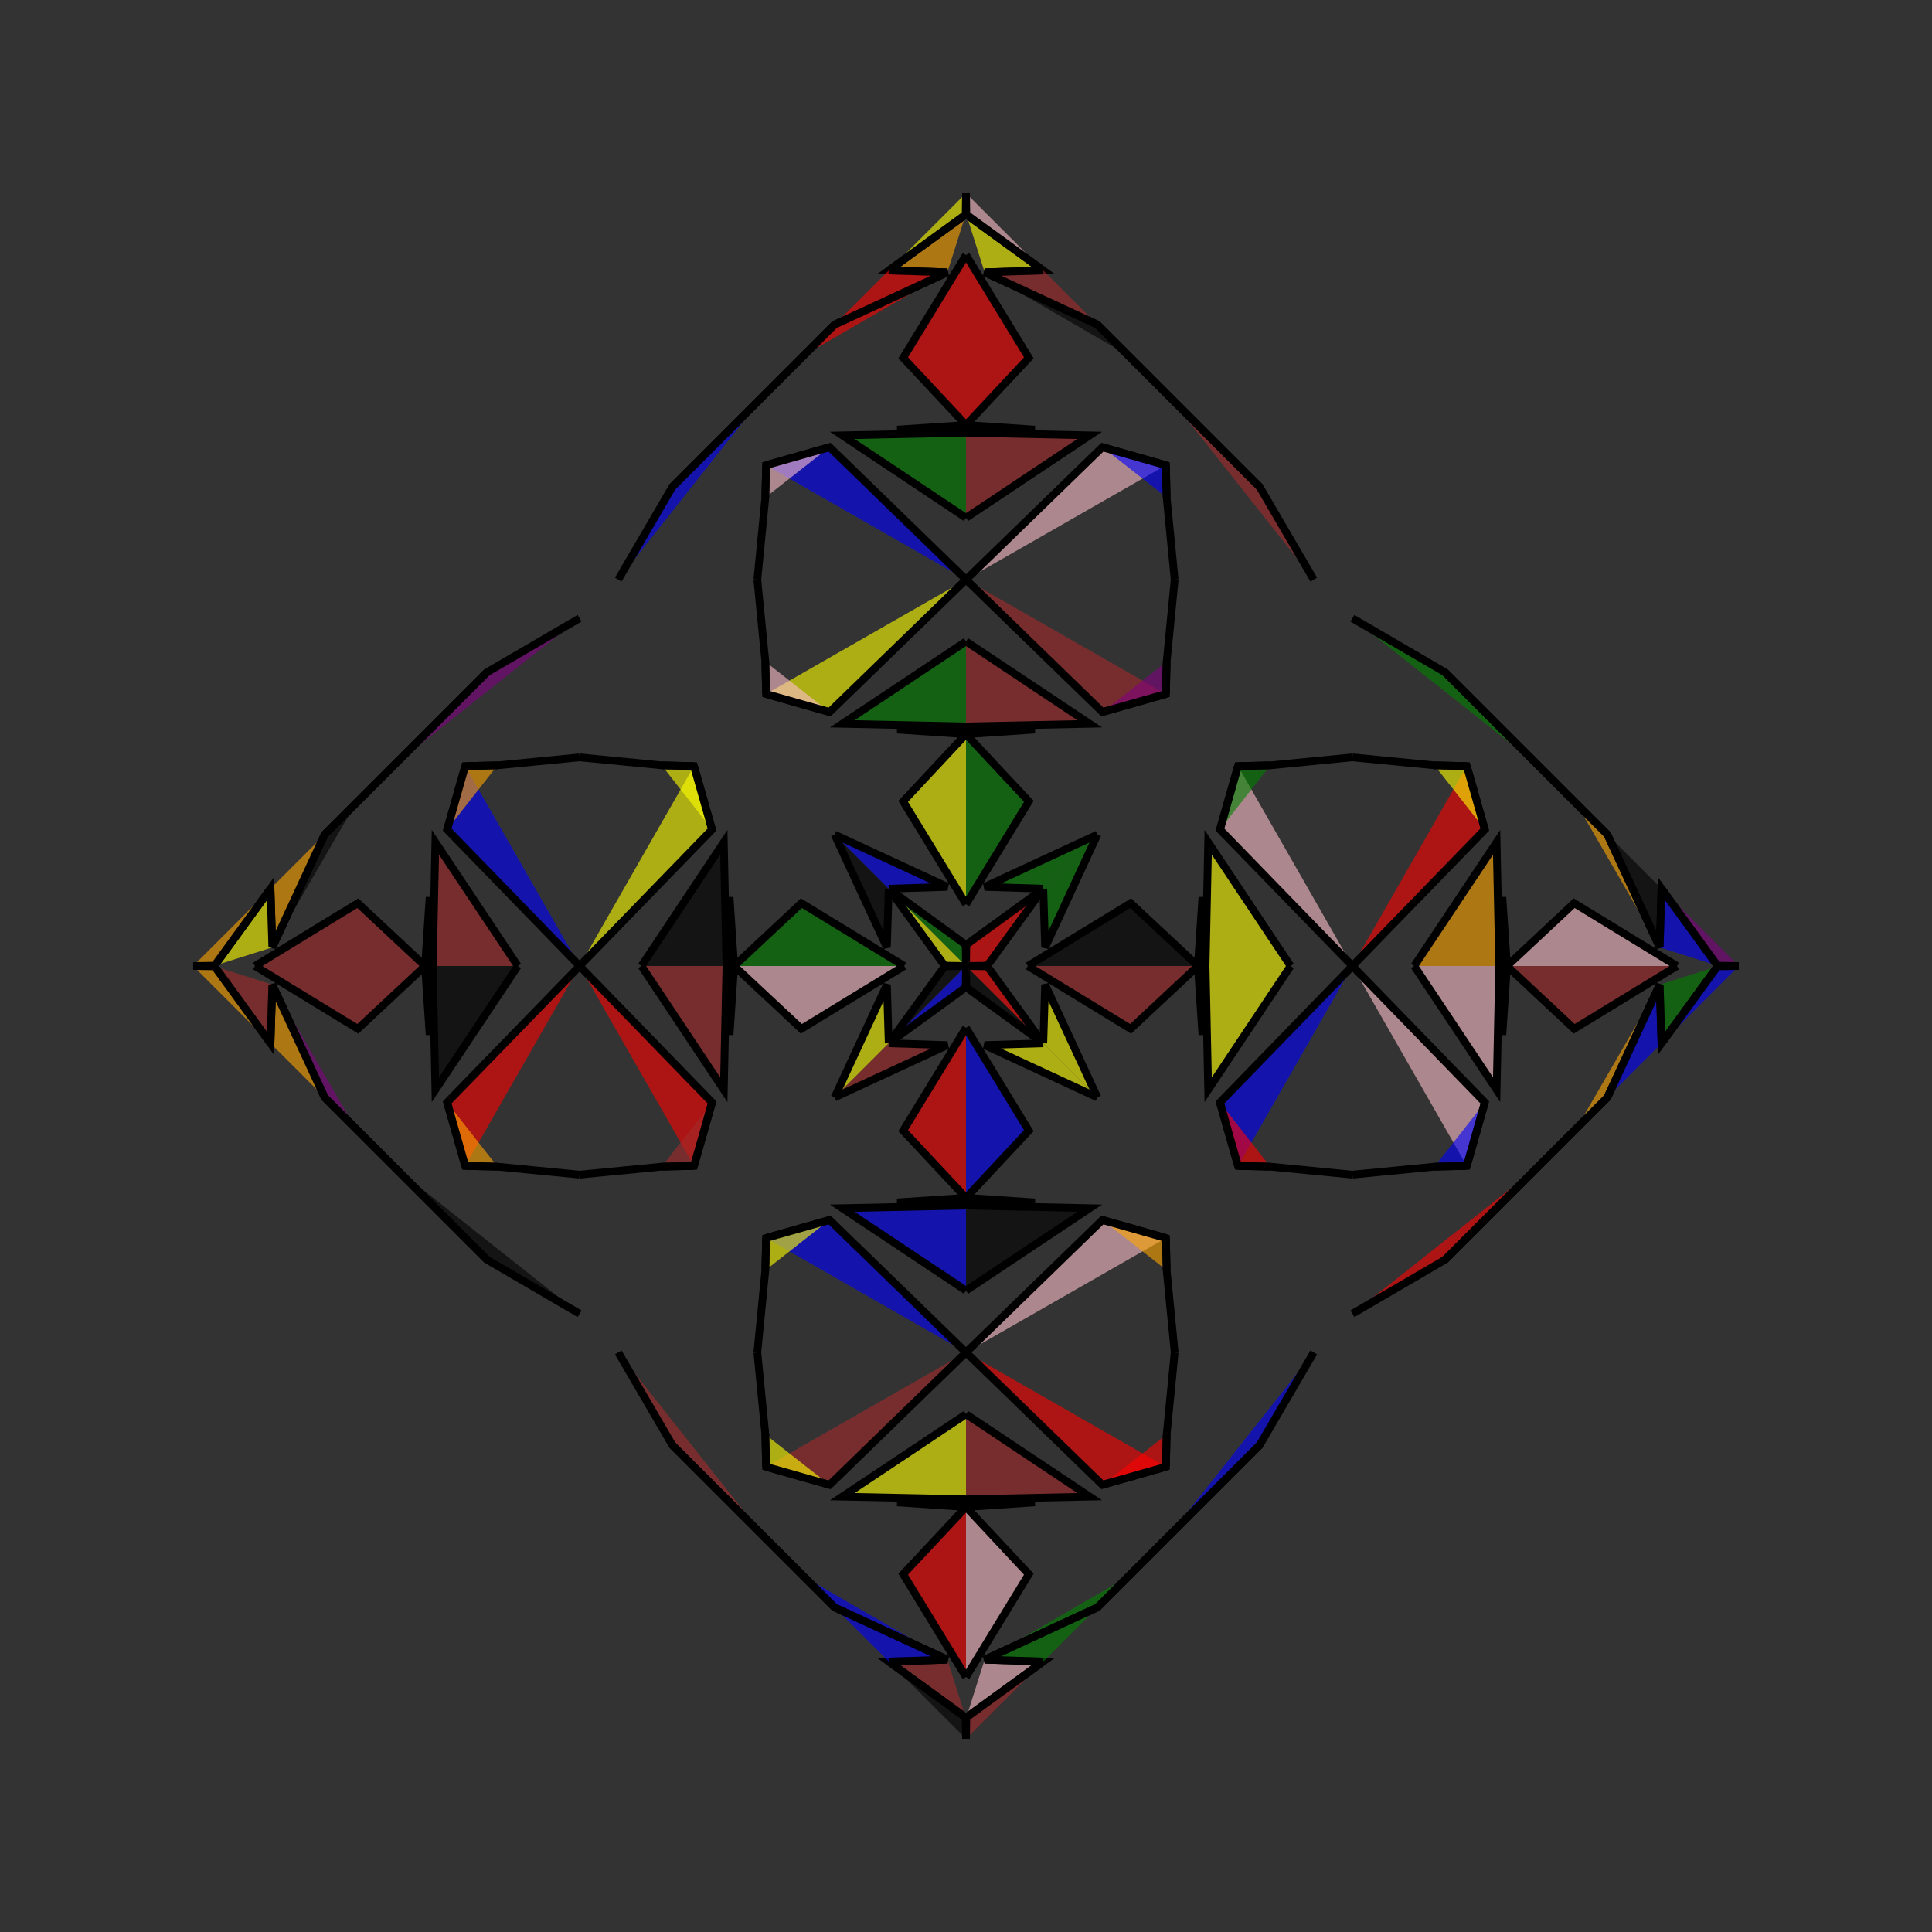 <?xml version="1.0" encoding="UTF-8"?>
<svg xmlns="http://www.w3.org/2000/svg" xmlns:xlink="http://www.w3.org/1999/xlink"
     width="250" height="250" viewBox="-125.0 -125.0 250 250">
<rect x="-125.0" y="-125.0" width="250" height="250" fill="#333333" stroke="none"/>
<defs>
</defs>
<path d="M8.0,-0.0 L21.303,-8.128 L30.0,-0.0" fill="black" fill-opacity="0.6" stroke="black" stroke-width="1" />
<path d="M8.0,-0.0 L21.303,8.128 L30.0,-0.0" fill="brown" fill-opacity="0.6" stroke="black" stroke-width="1" />
<path d="M30.0,-0.0 L30.595,-8.909 L31.0,-0.0" fill="yellow" fill-opacity="0.6" stroke="black" stroke-width="1" />
<path d="M30.0,-0.0 L30.595,8.909 L31.0,-0.0" fill="green" fill-opacity="0.6" stroke="black" stroke-width="1" />
<path d="M31.0,-0.0 L31.339,-16.007 L42.0,-0.0" fill="yellow" fill-opacity="0.6" stroke="black" stroke-width="1" />
<path d="M31.0,-0.0 L31.339,16.007 L42.0,-0.0" fill="yellow" fill-opacity="0.6" stroke="black" stroke-width="1" />
<path d="M50.0,-0.0 L32.861,-17.654 L35.199,-25.868" fill="pink" fill-opacity="0.6" stroke="black" stroke-width="1" />
<path d="M50.0,-0.0 L32.861,17.654 L35.199,25.868" fill="blue" fill-opacity="0.6" stroke="black" stroke-width="1" />
<path d="M32.861,-17.654 L35.199,-25.868 L39.375,-25.966" fill="green" fill-opacity="0.6" stroke="black" stroke-width="1" />
<path d="M32.861,17.654 L35.199,25.868 L39.375,25.966" fill="red" fill-opacity="0.6" stroke="black" stroke-width="1" />
<path d="M35.199,-25.868 L39.375,-25.966 L50.0,-27.0" fill="yellow" fill-opacity="0.6" stroke="black" stroke-width="1" />
<path d="M35.199,25.868 L39.375,25.966 L50.0,27.0" fill="black" fill-opacity="0.6" stroke="black" stroke-width="1" />
<path d="M45.0,50.0 L38.0,62.0 L26.0,74.0" fill="blue" fill-opacity="0.6" stroke="black" stroke-width="1" />
<path d="M45.0,-50.0 L38.0,-62.0 L26.0,-74.0" fill="brown" fill-opacity="0.6" stroke="black" stroke-width="1" />
<path d="M38.0,62.0 L26.0,74.0 L23.0,77.0" fill="blue" fill-opacity="0.6" stroke="black" stroke-width="1" />
<path d="M38.0,-62.0 L26.0,-74.0 L23.0,-77.0" fill="blue" fill-opacity="0.6" stroke="black" stroke-width="1" />
<path d="M26.0,74.0 L23.0,77.0 L21.0,79.0" fill="yellow" fill-opacity="0.6" stroke="black" stroke-width="1" />
<path d="M26.0,-74.0 L23.0,-77.0 L21.0,-79.0" fill="black" fill-opacity="0.6" stroke="black" stroke-width="1" />
<path d="M23.0,77.0 L21.0,79.0 L17.0,83.0" fill="green" fill-opacity="0.6" stroke="black" stroke-width="1" />
<path d="M23.0,-77.0 L21.0,-79.0 L17.0,-83.0" fill="blue" fill-opacity="0.6" stroke="black" stroke-width="1" />
<path d="M21.0,79.0 L17.0,83.0 L2.41,89.762" fill="green" fill-opacity="0.6" stroke="black" stroke-width="1" />
<path d="M21.0,-79.0 L17.0,-83.0 L2.41,-89.762" fill="black" fill-opacity="0.6" stroke="black" stroke-width="1" />
<path d="M17.0,-17.0 L10.238,-2.41 L10.0,-10.0" fill="green" fill-opacity="0.6" stroke="black" stroke-width="1" />
<path d="M17.0,17.0 L10.238,2.41 L10.0,10.0" fill="yellow" fill-opacity="0.6" stroke="black" stroke-width="1" />
<path d="M2.41,89.762 L10.0,90.0 L0.042,97.241" fill="pink" fill-opacity="0.6" stroke="black" stroke-width="1" />
<path d="M2.41,-89.762 L10.0,-90.0 L0.042,-97.241" fill="yellow" fill-opacity="0.6" stroke="black" stroke-width="1" />
<path d="M10.0,-10.0 L2.759,-0.042 L0.0,-0.0" fill="red" fill-opacity="0.6" stroke="black" stroke-width="1" />
<path d="M10.0,10.0 L2.759,0.042 L0.0,-0.0" fill="red" fill-opacity="0.6" stroke="black" stroke-width="1" />
<path d="M-8.0,-0.0 L-21.303,-8.128 L-30.0,-0.0" fill="green" fill-opacity="0.6" stroke="black" stroke-width="1" />
<path d="M-8.0,-0.0 L-21.303,8.128 L-30.0,-0.0" fill="pink" fill-opacity="0.6" stroke="black" stroke-width="1" />
<path d="M-30.0,-0.0 L-30.595,-8.909 L-31.0,-0.0" fill="black" fill-opacity="0.6" stroke="black" stroke-width="1" />
<path d="M-30.0,-0.0 L-30.595,8.909 L-31.0,-0.0" fill="brown" fill-opacity="0.6" stroke="black" stroke-width="1" />
<path d="M-31.0,-0.0 L-31.339,-16.007 L-42.0,-0.0" fill="black" fill-opacity="0.6" stroke="black" stroke-width="1" />
<path d="M-31.0,-0.0 L-31.339,16.007 L-42.0,-0.0" fill="brown" fill-opacity="0.6" stroke="black" stroke-width="1" />
<path d="M-50.0,-0.0 L-32.861,-17.654 L-35.199,-25.868" fill="yellow" fill-opacity="0.6" stroke="black" stroke-width="1" />
<path d="M-50.0,-0.0 L-32.861,17.654 L-35.199,25.868" fill="red" fill-opacity="0.6" stroke="black" stroke-width="1" />
<path d="M-32.861,-17.654 L-35.199,-25.868 L-39.375,-25.966" fill="yellow" fill-opacity="0.6" stroke="black" stroke-width="1" />
<path d="M-32.861,17.654 L-35.199,25.868 L-39.375,25.966" fill="brown" fill-opacity="0.6" stroke="black" stroke-width="1" />
<path d="M-35.199,-25.868 L-39.375,-25.966 L-50.0,-27.0" fill="blue" fill-opacity="0.6" stroke="black" stroke-width="1" />
<path d="M-35.199,25.868 L-39.375,25.966 L-50.0,27.0" fill="green" fill-opacity="0.6" stroke="black" stroke-width="1" />
<path d="M-45.0,50.0 L-38.0,62.0 L-26.0,74.0" fill="brown" fill-opacity="0.6" stroke="black" stroke-width="1" />
<path d="M-45.0,-50.0 L-38.0,-62.0 L-26.0,-74.0" fill="blue" fill-opacity="0.6" stroke="black" stroke-width="1" />
<path d="M-38.0,62.0 L-26.0,74.0 L-23.0,77.0" fill="pink" fill-opacity="0.6" stroke="black" stroke-width="1" />
<path d="M-38.0,-62.0 L-26.0,-74.0 L-23.0,-77.0" fill="black" fill-opacity="0.6" stroke="black" stroke-width="1" />
<path d="M-26.0,74.0 L-23.0,77.0 L-21.0,79.0" fill="orange" fill-opacity="0.6" stroke="black" stroke-width="1" />
<path d="M-26.0,-74.0 L-23.0,-77.0 L-21.0,-79.0" fill="red" fill-opacity="0.6" stroke="black" stroke-width="1" />
<path d="M-23.0,77.0 L-21.0,79.0 L-17.0,83.0" fill="yellow" fill-opacity="0.6" stroke="black" stroke-width="1" />
<path d="M-23.0,-77.0 L-21.0,-79.0 L-17.0,-83.0" fill="orange" fill-opacity="0.6" stroke="black" stroke-width="1" />
<path d="M-21.0,79.0 L-17.0,83.0 L-2.41,89.762" fill="blue" fill-opacity="0.6" stroke="black" stroke-width="1" />
<path d="M-21.0,-79.0 L-17.0,-83.0 L-2.41,-89.762" fill="red" fill-opacity="0.6" stroke="black" stroke-width="1" />
<path d="M-17.0,-17.0 L-10.238,-2.41 L-10.0,-10.0" fill="black" fill-opacity="0.6" stroke="black" stroke-width="1" />
<path d="M-17.0,17.0 L-10.238,2.41 L-10.0,10.0" fill="yellow" fill-opacity="0.6" stroke="black" stroke-width="1" />
<path d="M-2.41,89.762 L-10.0,90.0 L-0.042,97.241" fill="brown" fill-opacity="0.6" stroke="black" stroke-width="1" />
<path d="M-2.41,-89.762 L-10.0,-90.0 L-0.042,-97.241" fill="orange" fill-opacity="0.6" stroke="black" stroke-width="1" />
<path d="M-10.0,-10.0 L-2.759,-0.042 L0.0,-0.0" fill="yellow" fill-opacity="0.6" stroke="black" stroke-width="1" />
<path d="M-10.0,10.0 L-2.759,0.042 L0.0,-0.0" fill="black" fill-opacity="0.6" stroke="black" stroke-width="1" />
<path d="M92.0,-0.0 L78.697,8.128 L70.0,-0.0" fill="brown" fill-opacity="0.6" stroke="black" stroke-width="1" />
<path d="M92.0,-0.0 L78.697,-8.128 L70.0,-0.0" fill="pink" fill-opacity="0.6" stroke="black" stroke-width="1" />
<path d="M70.0,-0.0 L69.405,8.909 L69.0,-0.0" fill="green" fill-opacity="0.6" stroke="black" stroke-width="1" />
<path d="M70.0,-0.0 L69.405,-8.909 L69.0,-0.0" fill="brown" fill-opacity="0.6" stroke="black" stroke-width="1" />
<path d="M69.0,-0.0 L68.661,16.007 L58.0,-0.0" fill="pink" fill-opacity="0.6" stroke="black" stroke-width="1" />
<path d="M69.0,-0.0 L68.661,-16.007 L58.0,-0.0" fill="orange" fill-opacity="0.6" stroke="black" stroke-width="1" />
<path d="M50.0,-0.0 L67.139,17.654 L64.801,25.868" fill="pink" fill-opacity="0.6" stroke="black" stroke-width="1" />
<path d="M50.0,-0.0 L67.139,-17.654 L64.801,-25.868" fill="red" fill-opacity="0.6" stroke="black" stroke-width="1" />
<path d="M67.139,17.654 L64.801,25.868 L60.625,25.966" fill="blue" fill-opacity="0.6" stroke="black" stroke-width="1" />
<path d="M67.139,-17.654 L64.801,-25.868 L60.625,-25.966" fill="yellow" fill-opacity="0.6" stroke="black" stroke-width="1" />
<path d="M64.801,25.868 L60.625,25.966 L50.0,27.0" fill="yellow" fill-opacity="0.6" stroke="black" stroke-width="1" />
<path d="M64.801,-25.868 L60.625,-25.966 L50.0,-27.0" fill="pink" fill-opacity="0.6" stroke="black" stroke-width="1" />
<path d="M50.0,45.0 L62.0,38.0 L74.0,26.0" fill="red" fill-opacity="0.6" stroke="black" stroke-width="1" />
<path d="M50.0,-45.0 L62.0,-38.0 L74.0,-26.0" fill="green" fill-opacity="0.6" stroke="black" stroke-width="1" />
<path d="M62.0,38.0 L74.0,26.0 L77.0,23.0" fill="red" fill-opacity="0.6" stroke="black" stroke-width="1" />
<path d="M62.0,-38.0 L74.0,-26.0 L77.0,-23.0" fill="red" fill-opacity="0.6" stroke="black" stroke-width="1" />
<path d="M74.0,26.0 L77.0,23.0 L79.0,21.0" fill="black" fill-opacity="0.6" stroke="black" stroke-width="1" />
<path d="M74.0,-26.0 L77.0,-23.0 L79.0,-21.0" fill="pink" fill-opacity="0.6" stroke="black" stroke-width="1" />
<path d="M77.0,23.0 L79.0,21.0 L83.0,17.0" fill="purple" fill-opacity="0.6" stroke="black" stroke-width="1" />
<path d="M77.0,-23.0 L79.0,-21.0 L83.0,-17.0" fill="red" fill-opacity="0.6" stroke="black" stroke-width="1" />
<path d="M79.0,21.0 L83.0,17.0 L89.762,2.41" fill="orange" fill-opacity="0.6" stroke="black" stroke-width="1" />
<path d="M79.0,-21.0 L83.0,-17.0 L89.762,-2.41" fill="orange" fill-opacity="0.6" stroke="black" stroke-width="1" />
<path d="M83.0,17.0 L89.762,2.41 L90.0,10.0" fill="blue" fill-opacity="0.6" stroke="black" stroke-width="1" />
<path d="M83.0,-17.0 L89.762,-2.41 L90.0,-10.0" fill="black" fill-opacity="0.6" stroke="black" stroke-width="1" />
<path d="M89.762,2.41 L90.0,10.0 L97.241,0.042" fill="green" fill-opacity="0.6" stroke="black" stroke-width="1" />
<path d="M89.762,-2.41 L90.0,-10.0 L97.241,-0.042" fill="blue" fill-opacity="0.6" stroke="black" stroke-width="1" />
<path d="M90.0,10.0 L97.241,0.042 L100.0,-0.0" fill="blue" fill-opacity="0.6" stroke="black" stroke-width="1" />
<path d="M90.0,-10.0 L97.241,-0.042 L100.0,-0.0" fill="purple" fill-opacity="0.6" stroke="black" stroke-width="1" />
<path d="M0.0,-8.0 L8.128,-21.303 L0.0,-30.0" fill="green" fill-opacity="0.6" stroke="black" stroke-width="1" />
<path d="M0.0,8.0 L8.128,21.303 L0.0,30.0" fill="blue" fill-opacity="0.6" stroke="black" stroke-width="1" />
<path d="M0.0,92.0 L8.128,78.697 L0.0,70.0" fill="pink" fill-opacity="0.6" stroke="black" stroke-width="1" />
<path d="M0.0,-92.0 L8.128,-78.697 L0.0,-70.0" fill="red" fill-opacity="0.6" stroke="black" stroke-width="1" />
<path d="M0.0,-30.0 L8.909,-30.595 L0.0,-31.0" fill="pink" fill-opacity="0.6" stroke="black" stroke-width="1" />
<path d="M0.0,30.0 L8.909,30.595 L0.0,31.0" fill="purple" fill-opacity="0.6" stroke="black" stroke-width="1" />
<path d="M0.0,70.0 L8.909,69.405 L0.0,69.0" fill="purple" fill-opacity="0.6" stroke="black" stroke-width="1" />
<path d="M0.0,-70.0 L8.909,-69.405 L0.0,-69.0" fill="pink" fill-opacity="0.6" stroke="black" stroke-width="1" />
<path d="M0.0,-31.0 L16.007,-31.339 L0.0,-42.0" fill="brown" fill-opacity="0.6" stroke="black" stroke-width="1" />
<path d="M0.0,31.0 L16.007,31.339 L0.0,42.0" fill="black" fill-opacity="0.6" stroke="black" stroke-width="1" />
<path d="M0.0,69.0 L16.007,68.661 L0.0,58.0" fill="brown" fill-opacity="0.6" stroke="black" stroke-width="1" />
<path d="M0.0,-69.0 L16.007,-68.661 L0.0,-58.0" fill="brown" fill-opacity="0.6" stroke="black" stroke-width="1" />
<path d="M0.0,-50.0 L17.654,-32.861 L25.868,-35.199" fill="brown" fill-opacity="0.6" stroke="black" stroke-width="1" />
<path d="M0.0,50.0 L17.654,32.861 L25.868,35.199" fill="pink" fill-opacity="0.6" stroke="black" stroke-width="1" />
<path d="M0.0,50.0 L17.654,67.139 L25.868,64.801" fill="red" fill-opacity="0.6" stroke="black" stroke-width="1" />
<path d="M0.0,-50.0 L17.654,-67.139 L25.868,-64.801" fill="pink" fill-opacity="0.6" stroke="black" stroke-width="1" />
<path d="M17.654,-32.861 L25.868,-35.199 L25.966,-39.375" fill="purple" fill-opacity="0.6" stroke="black" stroke-width="1" />
<path d="M17.654,32.861 L25.868,35.199 L25.966,39.375" fill="orange" fill-opacity="0.6" stroke="black" stroke-width="1" />
<path d="M17.654,67.139 L25.868,64.801 L25.966,60.625" fill="red" fill-opacity="0.6" stroke="black" stroke-width="1" />
<path d="M17.654,-67.139 L25.868,-64.801 L25.966,-60.625" fill="blue" fill-opacity="0.6" stroke="black" stroke-width="1" />
<path d="M25.868,-35.199 L25.966,-39.375 L27.0,-50.0" fill="orange" fill-opacity="0.6" stroke="black" stroke-width="1" />
<path d="M25.868,35.199 L25.966,39.375 L27.0,50.0" fill="blue" fill-opacity="0.6" stroke="black" stroke-width="1" />
<path d="M25.868,64.801 L25.966,60.625 L27.0,50.0" fill="red" fill-opacity="0.6" stroke="black" stroke-width="1" />
<path d="M25.868,-64.801 L25.966,-60.625 L27.0,-50.0" fill="yellow" fill-opacity="0.6" stroke="black" stroke-width="1" />
<path d="M17.0,-17.0 L2.41,-10.238 L10.0,-10.0" fill="green" fill-opacity="0.6" stroke="black" stroke-width="1" />
<path d="M17.0,17.0 L2.41,10.238 L10.0,10.0" fill="yellow" fill-opacity="0.6" stroke="black" stroke-width="1" />
<path d="M17.0,83.0 L2.41,89.762 L10.0,90.0" fill="green" fill-opacity="0.6" stroke="black" stroke-width="1" />
<path d="M17.0,-83.0 L2.41,-89.762 L10.0,-90.0" fill="brown" fill-opacity="0.6" stroke="black" stroke-width="1" />
<path d="M10.0,-10.0 L0.042,-2.759 L0.0,-0.0" fill="red" fill-opacity="0.6" stroke="black" stroke-width="1" />
<path d="M10.0,10.0 L0.042,2.759 L0.0,-0.0" fill="black" fill-opacity="0.6" stroke="black" stroke-width="1" />
<path d="M10.0,90.0 L0.042,97.241 L0.0,100.0" fill="brown" fill-opacity="0.6" stroke="black" stroke-width="1" />
<path d="M10.0,-90.0 L0.042,-97.241 L0.0,-100.0" fill="pink" fill-opacity="0.6" stroke="black" stroke-width="1" />
<path d="M0.0,92.0 L-8.128,78.697 L0.0,70.0" fill="red" fill-opacity="0.6" stroke="black" stroke-width="1" />
<path d="M0.0,-8.0 L-8.128,-21.303 L0.0,-30.0" fill="yellow" fill-opacity="0.6" stroke="black" stroke-width="1" />
<path d="M0.0,8.0 L-8.128,21.303 L0.0,30.0" fill="red" fill-opacity="0.6" stroke="black" stroke-width="1" />
<path d="M0.0,-92.0 L-8.128,-78.697 L0.0,-70.0" fill="red" fill-opacity="0.6" stroke="black" stroke-width="1" />
<path d="M0.0,70.0 L-8.909,69.405 L0.0,69.0" fill="green" fill-opacity="0.6" stroke="black" stroke-width="1" />
<path d="M0.0,-30.0 L-8.909,-30.595 L0.0,-31.0" fill="green" fill-opacity="0.6" stroke="black" stroke-width="1" />
<path d="M0.0,30.0 L-8.909,30.595 L0.0,31.0" fill="red" fill-opacity="0.6" stroke="black" stroke-width="1" />
<path d="M0.0,-70.0 L-8.909,-69.405 L0.0,-69.0" fill="black" fill-opacity="0.6" stroke="black" stroke-width="1" />
<path d="M0.0,69.0 L-16.007,68.661 L0.0,58.0" fill="yellow" fill-opacity="0.6" stroke="black" stroke-width="1" />
<path d="M0.0,-31.0 L-16.007,-31.339 L0.0,-42.0" fill="green" fill-opacity="0.6" stroke="black" stroke-width="1" />
<path d="M0.0,31.0 L-16.007,31.339 L0.0,42.0" fill="blue" fill-opacity="0.6" stroke="black" stroke-width="1" />
<path d="M0.0,-69.0 L-16.007,-68.661 L0.0,-58.0" fill="green" fill-opacity="0.6" stroke="black" stroke-width="1" />
<path d="M0.0,50.0 L-17.654,67.139 L-25.868,64.801" fill="brown" fill-opacity="0.6" stroke="black" stroke-width="1" />
<path d="M0.0,-50.0 L-17.654,-32.861 L-25.868,-35.199" fill="yellow" fill-opacity="0.6" stroke="black" stroke-width="1" />
<path d="M0.0,50.0 L-17.654,32.861 L-25.868,35.199" fill="blue" fill-opacity="0.6" stroke="black" stroke-width="1" />
<path d="M0.0,-50.0 L-17.654,-67.139 L-25.868,-64.801" fill="blue" fill-opacity="0.6" stroke="black" stroke-width="1" />
<path d="M-17.654,67.139 L-25.868,64.801 L-25.966,60.625" fill="yellow" fill-opacity="0.6" stroke="black" stroke-width="1" />
<path d="M-17.654,-32.861 L-25.868,-35.199 L-25.966,-39.375" fill="pink" fill-opacity="0.6" stroke="black" stroke-width="1" />
<path d="M-17.654,32.861 L-25.868,35.199 L-25.966,39.375" fill="yellow" fill-opacity="0.6" stroke="black" stroke-width="1" />
<path d="M-17.654,-67.139 L-25.868,-64.801 L-25.966,-60.625" fill="pink" fill-opacity="0.6" stroke="black" stroke-width="1" />
<path d="M-25.868,64.801 L-25.966,60.625 L-27.0,50.0" fill="blue" fill-opacity="0.6" stroke="black" stroke-width="1" />
<path d="M-25.868,-35.199 L-25.966,-39.375 L-27.0,-50.0" fill="black" fill-opacity="0.6" stroke="black" stroke-width="1" />
<path d="M-25.868,35.199 L-25.966,39.375 L-27.0,50.0" fill="green" fill-opacity="0.6" stroke="black" stroke-width="1" />
<path d="M-25.868,-64.801 L-25.966,-60.625 L-27.0,-50.0" fill="green" fill-opacity="0.6" stroke="black" stroke-width="1" />
<path d="M-17.0,83.0 L-2.41,89.762 L-10.0,90.0" fill="blue" fill-opacity="0.6" stroke="black" stroke-width="1" />
<path d="M-17.0,-17.0 L-2.41,-10.238 L-10.0,-10.0" fill="blue" fill-opacity="0.6" stroke="black" stroke-width="1" />
<path d="M-17.0,17.0 L-2.41,10.238 L-10.0,10.0" fill="brown" fill-opacity="0.6" stroke="black" stroke-width="1" />
<path d="M-17.0,-83.0 L-2.41,-89.762 L-10.0,-90.0" fill="red" fill-opacity="0.6" stroke="black" stroke-width="1" />
<path d="M-10.0,90.0 L-0.042,97.241 L0.0,100.0" fill="black" fill-opacity="0.6" stroke="black" stroke-width="1" />
<path d="M-10.0,-10.0 L-0.042,-2.759 L0.0,-0.0" fill="green" fill-opacity="0.6" stroke="black" stroke-width="1" />
<path d="M-10.0,10.0 L-0.042,2.759 L0.0,-0.0" fill="blue" fill-opacity="0.6" stroke="black" stroke-width="1" />
<path d="M-10.0,-90.0 L-0.042,-97.241 L0.0,-100.0" fill="yellow" fill-opacity="0.6" stroke="black" stroke-width="1" />
<path d="M-92.0,-0.0 L-78.697,-8.128 L-70.0,-0.0" fill="brown" fill-opacity="0.6" stroke="black" stroke-width="1" />
<path d="M-92.0,-0.0 L-78.697,8.128 L-70.0,-0.0" fill="brown" fill-opacity="0.6" stroke="black" stroke-width="1" />
<path d="M-70.0,-0.0 L-69.405,-8.909 L-69.0,-0.0" fill="blue" fill-opacity="0.6" stroke="black" stroke-width="1" />
<path d="M-70.0,-0.0 L-69.405,8.909 L-69.0,-0.0" fill="yellow" fill-opacity="0.6" stroke="black" stroke-width="1" />
<path d="M-69.0,-0.0 L-68.661,-16.007 L-58.0,-0.0" fill="brown" fill-opacity="0.6" stroke="black" stroke-width="1" />
<path d="M-69.0,-0.0 L-68.661,16.007 L-58.0,-0.0" fill="black" fill-opacity="0.6" stroke="black" stroke-width="1" />
<path d="M-50.0,-0.0 L-67.139,-17.654 L-64.801,-25.868" fill="blue" fill-opacity="0.6" stroke="black" stroke-width="1" />
<path d="M-50.0,-0.0 L-67.139,17.654 L-64.801,25.868" fill="red" fill-opacity="0.6" stroke="black" stroke-width="1" />
<path d="M-67.139,-17.654 L-64.801,-25.868 L-60.625,-25.966" fill="orange" fill-opacity="0.6" stroke="black" stroke-width="1" />
<path d="M-67.139,17.654 L-64.801,25.868 L-60.625,25.966" fill="orange" fill-opacity="0.6" stroke="black" stroke-width="1" />
<path d="M-64.801,-25.868 L-60.625,-25.966 L-50.0,-27.0" fill="purple" fill-opacity="0.6" stroke="black" stroke-width="1" />
<path d="M-64.801,25.868 L-60.625,25.966 L-50.0,27.0" fill="orange" fill-opacity="0.6" stroke="black" stroke-width="1" />
<path d="M-50.0,-45.0 L-62.0,-38.0 L-74.0,-26.0" fill="purple" fill-opacity="0.6" stroke="black" stroke-width="1" />
<path d="M-50.0,45.0 L-62.0,38.0 L-74.0,26.0" fill="black" fill-opacity="0.6" stroke="black" stroke-width="1" />
<path d="M-62.0,-38.0 L-74.0,-26.0 L-77.0,-23.0" fill="purple" fill-opacity="0.6" stroke="black" stroke-width="1" />
<path d="M-62.0,38.0 L-74.0,26.0 L-77.0,23.0" fill="red" fill-opacity="0.6" stroke="black" stroke-width="1" />
<path d="M-74.0,-26.0 L-77.0,-23.0 L-79.0,-21.0" fill="purple" fill-opacity="0.6" stroke="black" stroke-width="1" />
<path d="M-74.0,26.0 L-77.0,23.0 L-79.0,21.0" fill="green" fill-opacity="0.6" stroke="black" stroke-width="1" />
<path d="M-77.0,-23.0 L-79.0,-21.0 L-83.0,-17.0" fill="pink" fill-opacity="0.6" stroke="black" stroke-width="1" />
<path d="M-77.0,23.0 L-79.0,21.0 L-83.0,17.0" fill="purple" fill-opacity="0.6" stroke="black" stroke-width="1" />
<path d="M-79.0,-21.0 L-83.0,-17.0 L-89.762,-2.41" fill="black" fill-opacity="0.6" stroke="black" stroke-width="1" />
<path d="M-79.0,21.0 L-83.0,17.0 L-89.762,2.41" fill="purple" fill-opacity="0.6" stroke="black" stroke-width="1" />
<path d="M-83.0,-17.0 L-89.762,-2.41 L-90.0,-10.0" fill="orange" fill-opacity="0.6" stroke="black" stroke-width="1" />
<path d="M-83.0,17.0 L-89.762,2.41 L-90.0,10.0" fill="orange" fill-opacity="0.6" stroke="black" stroke-width="1" />
<path d="M-89.762,-2.41 L-90.0,-10.0 L-97.241,-0.042" fill="yellow" fill-opacity="0.6" stroke="black" stroke-width="1" />
<path d="M-89.762,2.41 L-90.0,10.0 L-97.241,0.042" fill="brown" fill-opacity="0.6" stroke="black" stroke-width="1" />
<path d="M-90.0,-10.0 L-97.241,-0.042 L-100.0,-0.0" fill="orange" fill-opacity="0.6" stroke="black" stroke-width="1" />
<path d="M-90.0,10.0 L-97.241,0.042 L-100.0,-0.0" fill="orange" fill-opacity="0.6" stroke="black" stroke-width="1" />
</svg>